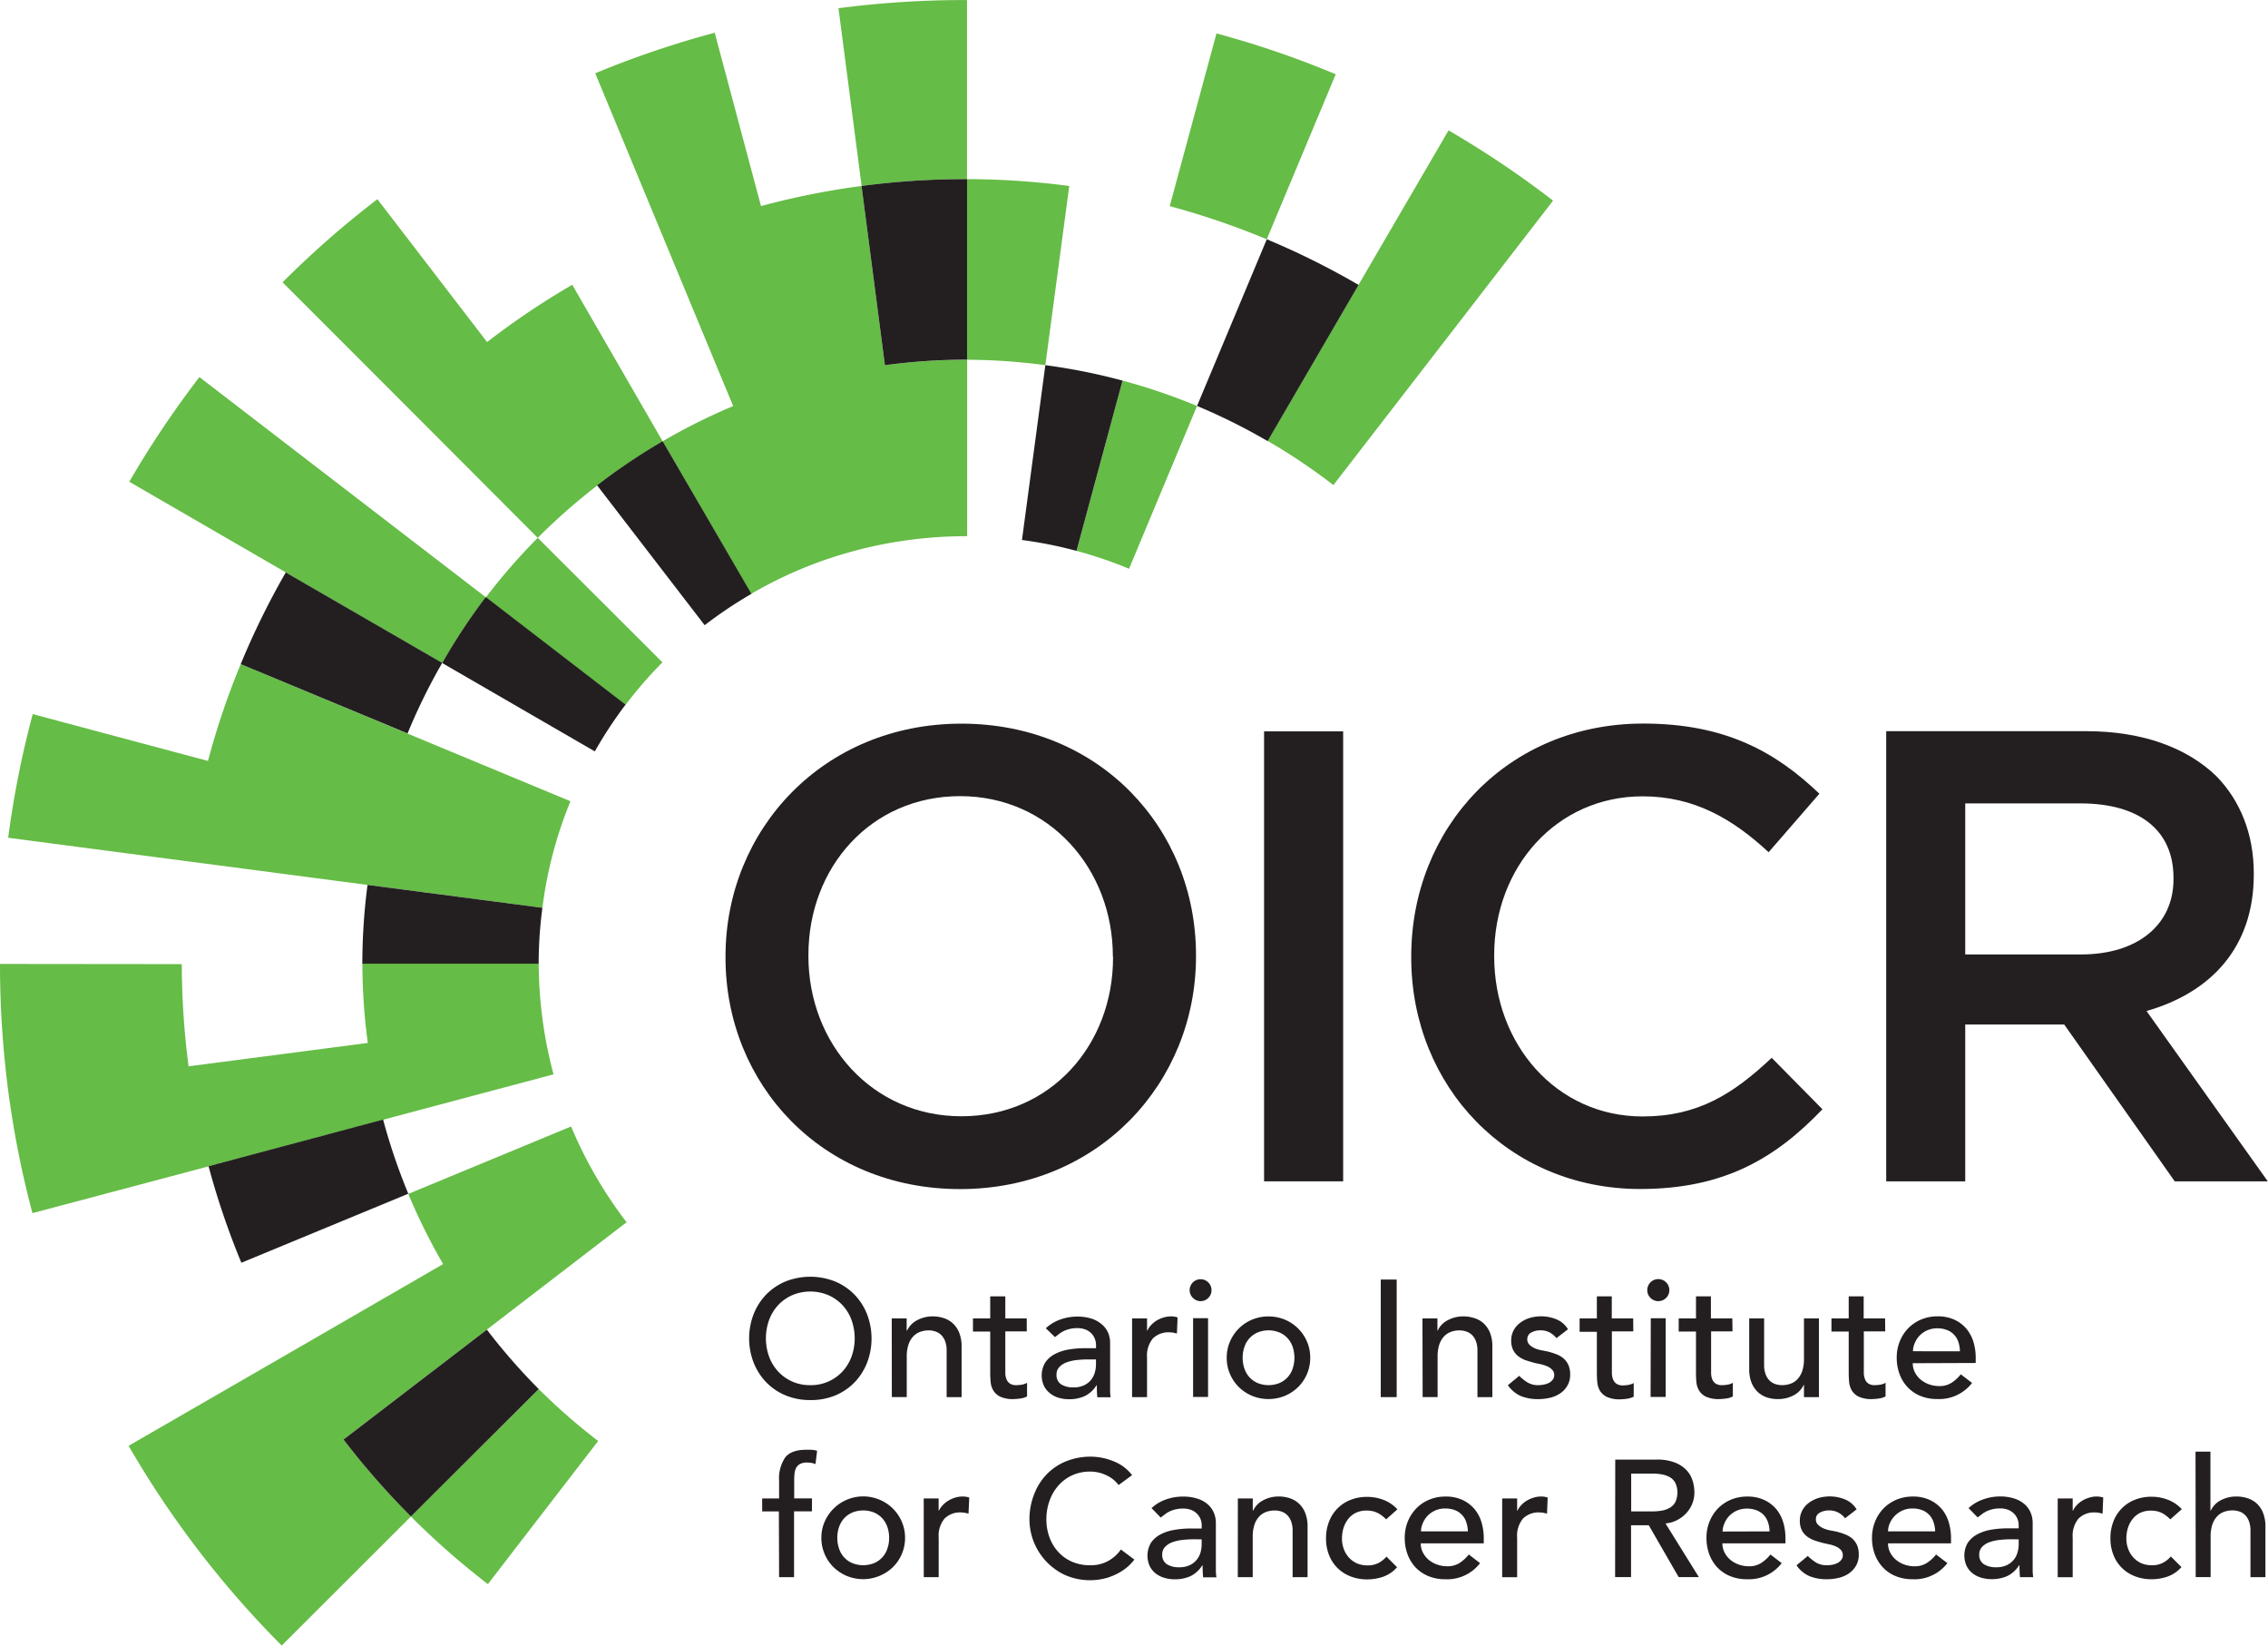 <svg xmlns="http://www.w3.org/2000/svg" viewBox="0 0 485.04 351.85"><defs><style>.cls-1{fill:#65bc46;}.cls-2{fill:#231f20;}</style></defs><title>Layer 1</title><g id="Layer_2" data-name="Layer 2"><g id="Layer_1-2" data-name="Layer 1"><path class="cls-1" d="M206.8,38.3l0-38.29h-.58a207.53,207.53,0,0,0-26.9,1.75l4.95,38a169.24,169.24,0,0,1,22.19-1.46Z"/><path class="cls-1" d="M78.6,189.21,116,194.1a88.65,88.65,0,0,1,6-22.78L87.16,156.85,51.48,142a165,165,0,0,0-7,20.7L7,152.69a206.1,206.1,0,0,0-5.25,26.44l38.5,5.05Z"/><path class="cls-1" d="M260.16,7.15l-10,36.93a166.73,166.73,0,0,1,20.75,7.08l14.75-35.28A202.76,202.76,0,0,0,260.16,7.15Z"/><path class="cls-1" d="M127.92,308.11A130.53,130.53,0,0,1,115.21,297L87.88,324.26a167.49,167.49,0,0,0,16.46,14.45Z"/><path class="cls-1" d="M81.93,239.42l36.45-9.71A92.68,92.68,0,0,1,115.21,206l-37.71,0A129.35,129.35,0,0,0,78.66,223l-38.33,5a169.4,169.4,0,0,1-1.45-21.85L0,206.11v.08a208.92,208.92,0,0,0,1.72,26.75,206.19,206.19,0,0,0,5.22,26.45l37.66-10Z"/><path class="cls-1" d="M134,261.34a92.52,92.52,0,0,1-6.61-9.89,89.89,89.89,0,0,1-5.25-10.59L87.32,255.28a128.71,128.71,0,0,0,7.45,15L61.3,289.63,27.5,309.14a208.12,208.12,0,0,0,32.75,42.71l27.63-27.59A168.51,168.51,0,0,1,73.46,307.8l30.66-23.51Z"/><path class="cls-1" d="M230.24,117.79a89.79,89.79,0,0,1,11.22,3.82L256,86.8a128.13,128.13,0,0,0-15.93-5.42Z"/><path class="cls-1" d="M189.25,78.09l-5-38.33a168,168,0,0,0-21.5,4.3L152.85,7a203.65,203.65,0,0,0-25.55,8.67L142,51.14,156.8,86.83a128.22,128.22,0,0,0-15.07,7.51L160.62,127a89.17,89.17,0,0,1,21.84-9.14,88.33,88.33,0,0,1,11.67-2.36,91,91,0,0,1,12.31-.85h.4l0-37.72h-.38A130,130,0,0,0,189.25,78.09Z"/><path class="cls-1" d="M206.82,76.92a130.1,130.1,0,0,1,16.74,1.16l5.11-38.31A169.7,169.7,0,0,0,206.8,38.3Z"/><path class="cls-1" d="M104.17,73.14,80.71,42.59A205.17,205.17,0,0,0,60.43,60.36L87.7,87.64,115,115a131.07,131.07,0,0,1,26.73-20.61L122.38,60.89A166.5,166.5,0,0,0,104.17,73.14Z"/><path class="cls-1" d="M133.79,150.7a92.05,92.05,0,0,1,7.88-9.08L115,115a129.68,129.68,0,0,0-11.11,12.76Z"/><path class="cls-1" d="M42.65,80.63a206.52,206.52,0,0,0-15,22.38l33.48,19.38,33.45,19.38a127.76,127.76,0,0,1,9.32-14.06L73.27,104.17Z"/><path class="cls-1" d="M309.79,27.88l-19.24,33-19.44,33.4a128.61,128.61,0,0,1,14.05,9.44l23.62-30.57,23.36-30.25A206.55,206.55,0,0,0,309.79,27.88Z"/><path class="cls-2" d="M290.55,60.92a166.82,166.82,0,0,0-19.63-9.76L256,86.8a127.92,127.92,0,0,1,15.1,7.52Z"/><path class="cls-2" d="M223.56,78.08l-5,37.38a89.92,89.92,0,0,1,11.67,2.33l9.84-36.41A126.75,126.75,0,0,0,223.56,78.08Z"/><path class="cls-2" d="M206.44,38.3a169.24,169.24,0,0,0-22.19,1.46l5,38.33a130,130,0,0,1,17.19-1.18h.38l0-38.62Z"/><path class="cls-2" d="M51.48,142l35.68,14.82a127.72,127.72,0,0,1,7.41-15.08L61.12,122.39A167,167,0,0,0,51.48,142Z"/><path class="cls-2" d="M87.88,324.26,115.21,297a130.11,130.11,0,0,1-11.09-12.7L73.46,307.8A168.51,168.51,0,0,0,87.88,324.26Z"/><path class="cls-2" d="M94.57,141.77l32.64,18.89a89.78,89.78,0,0,1,6.58-10l-29.9-23A127.76,127.76,0,0,0,94.57,141.77Z"/><path class="cls-2" d="M77.49,205.86c0,.07,0,.13,0,.2l37.71,0v-.18A91.33,91.33,0,0,1,116,194.1L78.6,189.21A130.54,130.54,0,0,0,77.49,205.86Z"/><path class="cls-2" d="M51.62,270l35.7-14.76a128.1,128.1,0,0,1-5.39-15.86L44.6,249.36A167.1,167.1,0,0,0,51.62,270Z"/><path class="cls-2" d="M127.7,103.78l23,29.9a92.07,92.07,0,0,1,10-6.7L141.73,94.34A128.35,128.35,0,0,0,127.7,103.78Z"/><path class="cls-2" d="M173.31,299.36a13.48,13.48,0,0,1-5.29-1,12.38,12.38,0,0,1-4.13-2.78,12.9,12.9,0,0,1-2.7-4.19,14.39,14.39,0,0,1,0-10.44,12.8,12.8,0,0,1,2.7-4.19A12.55,12.55,0,0,1,168,274a14.36,14.36,0,0,1,10.58,0,12.49,12.49,0,0,1,4.14,2.79,12.8,12.8,0,0,1,2.7,4.19,14.53,14.53,0,0,1,0,10.44,12.9,12.9,0,0,1-2.7,4.19,12.32,12.32,0,0,1-4.14,2.78A13.44,13.44,0,0,1,173.31,299.36Zm0-3.19a9.13,9.13,0,0,0,6.89-2.95,9.52,9.52,0,0,0,1.92-3.17,11.63,11.63,0,0,0,0-7.78,9.46,9.46,0,0,0-1.92-3.18,9.34,9.34,0,0,0-3-2.14,9.93,9.93,0,0,0-7.81,0,9.34,9.34,0,0,0-3,2.14,9.46,9.46,0,0,0-1.92,3.18,11.63,11.63,0,0,0,0,7.78,9.52,9.52,0,0,0,1.92,3.17,9.12,9.12,0,0,0,6.88,2.95Z"/><path class="cls-2" d="M190.71,281.9h3.19v2.59H194a4.69,4.69,0,0,1,2.1-2.18,6.88,6.88,0,0,1,3.44-.84,7.29,7.29,0,0,1,2.33.38,5.2,5.2,0,0,1,1.95,1.15,5.52,5.52,0,0,1,1.33,2,7.75,7.75,0,0,1,.5,2.9v10.83h-3.2v-9.94a5.47,5.47,0,0,0-.32-2,3.51,3.51,0,0,0-.85-1.35,3.13,3.13,0,0,0-1.22-.74,4.35,4.35,0,0,0-1.44-.24,5.33,5.33,0,0,0-1.85.32,3.86,3.86,0,0,0-1.49,1,4.72,4.72,0,0,0-1,1.75,7.89,7.89,0,0,0-.36,2.52v8.67h-3.19Z"/><path class="cls-2" d="M219.59,284.67H215v7.63c0,.47,0,.94,0,1.4a3.75,3.75,0,0,0,.27,1.25,2,2,0,0,0,.71.88,2.39,2.39,0,0,0,1.4.34,6.8,6.8,0,0,0,1.17-.11,3.27,3.27,0,0,0,1.1-.39v2.91a4.18,4.18,0,0,1-1.47.45,11.38,11.38,0,0,1-1.4.12,6.48,6.48,0,0,1-2.86-.51,3.61,3.61,0,0,1-1.49-1.33,4.37,4.37,0,0,1-.57-1.83q-.09-1-.09-2v-8.77h-3.69V281.9h3.69v-4.72H215v4.72h4.58Z"/><path class="cls-2" d="M223.66,284a9,9,0,0,1,3.12-1.87,10.84,10.84,0,0,1,3.55-.62,10,10,0,0,1,3.18.46,6.21,6.21,0,0,1,2.18,1.25A4.8,4.8,0,0,1,237,285a5.43,5.43,0,0,1,.41,2.11v8.59c0,.59,0,1.14,0,1.64s.06,1,.1,1.42h-2.84c-.07-.86-.1-1.71-.1-2.56h-.07a6.12,6.12,0,0,1-2.52,2.31,8,8,0,0,1-3.38.67,7.81,7.81,0,0,1-2.23-.32,5.35,5.35,0,0,1-1.87-1,4.55,4.55,0,0,1-1.26-1.58,5.44,5.44,0,0,1,.27-4.91,5.51,5.51,0,0,1,2-1.8,9.6,9.6,0,0,1,2.94-1,20.68,20.68,0,0,1,3.61-.3h2.34v-.71a3.43,3.43,0,0,0-.25-1.28,3.45,3.45,0,0,0-2-2,4.72,4.72,0,0,0-1.77-.3,6.46,6.46,0,0,0-1.62.18,7.16,7.16,0,0,0-1.26.44,6.12,6.12,0,0,0-1,.62l-.88.68Zm9,6.67a20.6,20.6,0,0,0-2.33.13,9,9,0,0,0-2.17.48,4,4,0,0,0-1.59,1,2.22,2.22,0,0,0-.62,1.63,2.33,2.33,0,0,0,1,2.1,4.83,4.83,0,0,0,2.65.64,5,5,0,0,0,2.23-.45,4.05,4.05,0,0,0,1.49-1.15,4.5,4.5,0,0,0,.82-1.58,6.12,6.12,0,0,0,.25-1.72v-1.07Z"/><path class="cls-2" d="M242.11,281.9h3.2v2.59h.07a4.46,4.46,0,0,1,.85-1.22,6.06,6.06,0,0,1,1.19-.95,6.66,6.66,0,0,1,1.44-.62,5.61,5.61,0,0,1,1.56-.23,4.23,4.23,0,0,1,1.42.22l-.14,3.44-.78-.18a4.11,4.11,0,0,0-.78-.07,4.74,4.74,0,0,0-3.59,1.31,5.79,5.79,0,0,0-1.24,4.09v8.45h-3.2Z"/><path class="cls-2" d="M254.42,275.86a2.34,2.34,0,1,1,4,1.65,2.29,2.29,0,0,1-3.3,0A2.25,2.25,0,0,1,254.42,275.86Zm.74,6h3.2v16.83h-3.2Z"/><path class="cls-2" d="M262.35,290.31a8.56,8.56,0,0,1,.69-3.44,8.86,8.86,0,0,1,4.74-4.71,9.3,9.3,0,0,1,7,0,8.86,8.86,0,0,1,4.74,4.71,8.56,8.56,0,0,1,.69,3.44,8.76,8.76,0,0,1-2.59,6.27,9.08,9.08,0,0,1-2.84,1.88,9.3,9.3,0,0,1-7,0,9.08,9.08,0,0,1-2.84-1.88,8.76,8.76,0,0,1-2.59-6.27Zm3.41,0a6.91,6.91,0,0,0,.39,2.36,5.17,5.17,0,0,0,1.1,1.85,5.08,5.08,0,0,0,1.74,1.21,6.26,6.26,0,0,0,4.61,0,5.08,5.08,0,0,0,1.74-1.21,5.17,5.17,0,0,0,1.1-1.85,7.34,7.34,0,0,0,0-4.72,5.13,5.13,0,0,0-1.1-1.84,4.94,4.94,0,0,0-1.74-1.21,6.13,6.13,0,0,0-4.61,0,4.94,4.94,0,0,0-1.74,1.21,5.13,5.13,0,0,0-1.1,1.84A6.91,6.91,0,0,0,265.76,290.31Z"/><path class="cls-2" d="M295.29,273.59h3.41v25.14h-3.41Z"/><path class="cls-2" d="M304.21,281.9h3.2v2.59h.07a4.64,4.64,0,0,1,2.1-2.18,6.88,6.88,0,0,1,3.44-.84,7.23,7.23,0,0,1,2.32.38,5.16,5.16,0,0,1,2,1.15,5.79,5.79,0,0,1,1.33,2,7.76,7.76,0,0,1,.49,2.9v10.83h-3.19v-9.94a5.69,5.69,0,0,0-.32-2,3.63,3.63,0,0,0-.85-1.35,3.24,3.24,0,0,0-1.23-.74,4.34,4.34,0,0,0-1.43-.24,5.28,5.28,0,0,0-1.85.32,3.79,3.79,0,0,0-1.49,1,4.73,4.73,0,0,0-1,1.75,8.2,8.2,0,0,0-.35,2.52v8.67h-3.2Z"/><path class="cls-2" d="M332.87,286.12a5.06,5.06,0,0,0-1.4-1.19,4.05,4.05,0,0,0-2-.48,3.86,3.86,0,0,0-2,.48,1.53,1.53,0,0,0-.84,1.41,1.58,1.58,0,0,0,.48,1.2,3.76,3.76,0,0,0,1.14.75,6.16,6.16,0,0,0,1.4.42l1.28.25a15,15,0,0,1,1.93.61,5,5,0,0,1,1.56.92,3.91,3.91,0,0,1,1,1.38,4.77,4.77,0,0,1,.38,2,4.57,4.57,0,0,1-.61,2.43,4.93,4.93,0,0,1-1.56,1.65,6.57,6.57,0,0,1-2.18.93,10.88,10.88,0,0,1-2.47.28,9.63,9.63,0,0,1-3.67-.64,6.52,6.52,0,0,1-2.83-2.34l2.42-2a10.31,10.31,0,0,0,1.74,1.39,4.33,4.33,0,0,0,2.34.6,5.69,5.69,0,0,0,1.22-.13,3.92,3.92,0,0,0,1.11-.38,2.57,2.57,0,0,0,.78-.68,1.55,1.55,0,0,0,.3-.94,1.61,1.61,0,0,0-.45-1.17,3.19,3.19,0,0,0-1.06-.73,7.73,7.73,0,0,0-1.31-.43l-1.23-.26q-1-.26-1.95-.57a5.85,5.85,0,0,1-1.63-.85,3.92,3.92,0,0,1-1.14-1.35,4.4,4.4,0,0,1-.43-2,4.65,4.65,0,0,1,.55-2.29,4.94,4.94,0,0,1,1.46-1.62,6.4,6.4,0,0,1,2.06-1,8.77,8.77,0,0,1,2.32-.32,8.66,8.66,0,0,1,3.27.64,5.19,5.19,0,0,1,2.48,2.13Z"/><path class="cls-2" d="M349.3,284.67h-4.58v7.63c0,.47,0,.94,0,1.4A3.75,3.75,0,0,0,345,295a2.12,2.12,0,0,0,.71.88,2.41,2.41,0,0,0,1.41.34,6.89,6.89,0,0,0,1.17-.11,3.35,3.35,0,0,0,1.1-.39v2.91a4.18,4.18,0,0,1-1.47.45,11.66,11.66,0,0,1-1.41.12,6.43,6.43,0,0,1-2.85-.51,3.58,3.58,0,0,1-1.5-1.33,4.35,4.35,0,0,1-.56-1.83q-.09-1-.09-2v-8.77h-3.69V281.9h3.69v-4.72h3.19v4.72h4.58Z"/><path class="cls-2" d="M352.29,275.87a2.36,2.36,0,1,1,.69,1.65A2.29,2.29,0,0,1,352.29,275.87Zm.75,6h3.19v16.83H353Z"/><path class="cls-2" d="M370.52,284.67h-4.58v7.63c0,.47,0,.94,0,1.4a3.75,3.75,0,0,0,.26,1.25,2,2,0,0,0,.71.88,2.39,2.39,0,0,0,1.4.34,7,7,0,0,0,1.18-.11,3.43,3.43,0,0,0,1.1-.39v2.91a4.17,4.17,0,0,1-1.48.45,11.38,11.38,0,0,1-1.4.12,6.51,6.51,0,0,1-2.86-.51,3.61,3.61,0,0,1-1.49-1.33,4.37,4.37,0,0,1-.57-1.83c-.06-.68-.08-1.36-.08-2v-8.77h-3.7V281.9h3.7v-4.72h3.19v4.72h4.58Z"/><path class="cls-2" d="M389,298.73h-3.2v-2.6h-.07a4.73,4.73,0,0,1-2.09,2.19,7,7,0,0,1-3.45.83,7.17,7.17,0,0,1-2.34-.37,5.25,5.25,0,0,1-1.93-1.15,5.71,5.71,0,0,1-1.34-2,7.71,7.71,0,0,1-.49-2.89V281.9h3.19v9.94a5.63,5.63,0,0,0,.32,2,3.63,3.63,0,0,0,.85,1.35,3.15,3.15,0,0,0,1.23.75,4.62,4.62,0,0,0,1.44.23,5.27,5.27,0,0,0,1.84-.32,3.76,3.76,0,0,0,1.49-1,4.78,4.78,0,0,0,1-1.76,8.2,8.2,0,0,0,.35-2.52V281.9H389Z"/><path class="cls-2" d="M403.18,284.67H398.6v7.63c0,.47,0,.94,0,1.4a4,4,0,0,0,.27,1.25,2,2,0,0,0,.71.88,2.39,2.39,0,0,0,1.4.34,6.8,6.8,0,0,0,1.17-.11,3.35,3.35,0,0,0,1.1-.39v2.91a4.18,4.18,0,0,1-1.47.45,11.38,11.38,0,0,1-1.4.12,6.48,6.48,0,0,1-2.86-.51,3.61,3.61,0,0,1-1.49-1.33,4.37,4.37,0,0,1-.57-1.83q-.09-1-.09-2v-8.77h-3.69V281.9h3.69v-4.72h3.2v4.72h4.58Z"/><path class="cls-2" d="M409.07,291.48a4.2,4.2,0,0,0,.48,2,5,5,0,0,0,1.26,1.54,5.89,5.89,0,0,0,1.81,1,6.7,6.7,0,0,0,2.13.35,4.75,4.75,0,0,0,2.59-.69,8.26,8.26,0,0,0,2-1.83l2.41,1.85a8.89,8.89,0,0,1-7.45,3.44,9.29,9.29,0,0,1-3.61-.67,7.86,7.86,0,0,1-2.73-1.87,8.23,8.23,0,0,1-1.72-2.8,10,10,0,0,1-.6-3.5,9.11,9.11,0,0,1,.65-3.49,8.65,8.65,0,0,1,1.81-2.81,8.36,8.36,0,0,1,2.75-1.86,8.89,8.89,0,0,1,3.48-.68,8.32,8.32,0,0,1,3.78.78,7.56,7.56,0,0,1,2.54,2,8.2,8.2,0,0,1,1.44,2.84,11.74,11.74,0,0,1,.44,3.22v1.13Zm10.09-2.55a7.11,7.11,0,0,0-.34-2,4.34,4.34,0,0,0-.91-1.54,4.09,4.09,0,0,0-1.51-1,5.45,5.45,0,0,0-2.11-.37,5.16,5.16,0,0,0-3.8,1.6,5.1,5.1,0,0,0-1,1.58,4.32,4.32,0,0,0-.38,1.72Z"/><path class="cls-2" d="M166.57,323.17H163V320.4h3.62v-3.76a8,8,0,0,1,1.3-5c.86-1.1,2.35-1.65,4.45-1.65.36,0,.73,0,1.12,0a6.13,6.13,0,0,1,1.26.21l-.35,2.84a4.81,4.81,0,0,0-.89-.25,6.61,6.61,0,0,0-.92-.07,3.12,3.12,0,0,0-1.42.27,2,2,0,0,0-.84.76,3,3,0,0,0-.39,1.19,12.37,12.37,0,0,0-.09,1.58v3.87h3.8v2.77h-3.83v14.06h-3.2Z"/><path class="cls-2" d="M175.66,328.81a8.43,8.43,0,0,1,.7-3.44,9,9,0,0,1,11.76-4.7,8.69,8.69,0,0,1,2.84,1.9,8.84,8.84,0,0,1,1.9,2.8,8.6,8.6,0,0,1,.7,3.44,8.78,8.78,0,0,1-.7,3.47,8.62,8.62,0,0,1-1.9,2.8,9.19,9.19,0,0,1-9.87,1.88,9.19,9.19,0,0,1-2.84-1.88,8.76,8.76,0,0,1-1.89-2.8A8.61,8.61,0,0,1,175.66,328.81Zm3.41,0a6.87,6.87,0,0,0,.39,2.36,5,5,0,0,0,2.84,3.06,6.28,6.28,0,0,0,4.62,0,5,5,0,0,0,2.84-3.06,6.87,6.87,0,0,0,.39-2.36,7,7,0,0,0-.39-2.36,5.37,5.37,0,0,0-1.1-1.84,5.28,5.28,0,0,0-1.74-1.21,6.28,6.28,0,0,0-4.62,0,5.28,5.28,0,0,0-1.74,1.21,5.37,5.37,0,0,0-1.1,1.84A7,7,0,0,0,179.07,328.81Z"/><path class="cls-2" d="M197.55,320.4h3.19V323h.07a4.5,4.5,0,0,1,.86-1.22,5.42,5.42,0,0,1,1.19-.94,6,6,0,0,1,1.43-.62,5.3,5.3,0,0,1,1.57-.24,4.55,4.55,0,0,1,1.42.22l-.15,3.44-.78-.18a5.14,5.14,0,0,0-.78-.07A4.67,4.67,0,0,0,202,324.7a5.74,5.74,0,0,0-1.25,4.08v8.45h-3.19Z"/><path class="cls-2" d="M239.23,317.53a6.9,6.9,0,0,0-2.7-2.13,8,8,0,0,0-3.37-.75,9.13,9.13,0,0,0-3.86.8,8.85,8.85,0,0,0-2.94,2.18,9.91,9.91,0,0,0-1.9,3.25,11.61,11.61,0,0,0-.68,4,11.22,11.22,0,0,0,.64,3.77,9.42,9.42,0,0,0,1.85,3.12,8.56,8.56,0,0,0,2.94,2.13,9.57,9.57,0,0,0,3.95.78,7.72,7.72,0,0,0,3.79-.89,8.19,8.19,0,0,0,2.77-2.48l2.88,2.16a9.54,9.54,0,0,1-1,1.12,9.91,9.91,0,0,1-1.88,1.46,13.75,13.75,0,0,1-2.82,1.28,13.35,13.35,0,0,1-9.19-.59,13.17,13.17,0,0,1-7.55-11.86,14.65,14.65,0,0,1,1-5.37,12.6,12.6,0,0,1,2.68-4.26,11.92,11.92,0,0,1,4.14-2.79,13.89,13.89,0,0,1,5.32-1,13,13,0,0,1,4.88,1,9.11,9.11,0,0,1,3.93,2.95Z"/><path class="cls-2" d="M246.27,322.46a8.77,8.77,0,0,1,3.13-1.86A10.51,10.51,0,0,1,253,320a9.58,9.58,0,0,1,3.17.47,6.1,6.1,0,0,1,2.19,1.24,5.12,5.12,0,0,1,1.26,1.79,5.66,5.66,0,0,1,.41,2.11v8.59c0,.6,0,1.14,0,1.64s.06,1,.11,1.42h-2.84c-.07-.85-.11-1.71-.11-2.56h-.07a6.12,6.12,0,0,1-2.52,2.31,8,8,0,0,1-3.37.67,7.54,7.54,0,0,1-2.24-.32,5.46,5.46,0,0,1-1.86-.95,4.5,4.5,0,0,1-1.26-1.58,5.41,5.41,0,0,1,.26-4.92,5.57,5.57,0,0,1,2-1.79,9.57,9.57,0,0,1,3-1,20.48,20.48,0,0,1,3.6-.3H257v-.71a3.62,3.62,0,0,0-.24-1.28,3.57,3.57,0,0,0-.75-1.15,3.63,3.63,0,0,0-1.24-.82,4.77,4.77,0,0,0-1.78-.3,6.44,6.44,0,0,0-1.61.18,6.89,6.89,0,0,0-1.26.44,5.74,5.74,0,0,0-1,.62l-.89.68Zm9,6.67a20.73,20.73,0,0,0-2.33.13,8.77,8.77,0,0,0-2.16.48,4,4,0,0,0-1.6,1,2.27,2.27,0,0,0-.62,1.63,2.32,2.32,0,0,0,1,2.1,4.82,4.82,0,0,0,2.64.64,5.08,5.08,0,0,0,2.24-.45,4.22,4.22,0,0,0,1.49-1.15,4.5,4.5,0,0,0,.82-1.58,6.43,6.43,0,0,0,.24-1.72v-1.07Z"/><path class="cls-2" d="M264.73,320.4h3.19V323H268a4.67,4.67,0,0,1,2.09-2.18,6.88,6.88,0,0,1,3.44-.84,7.29,7.29,0,0,1,2.33.38,5.33,5.33,0,0,1,1.95,1.15,5.48,5.48,0,0,1,1.33,2,7.66,7.66,0,0,1,.5,2.89v10.83h-3.2v-9.94a5.51,5.51,0,0,0-.32-2,3.67,3.67,0,0,0-.85-1.35,3.13,3.13,0,0,0-1.22-.74,4.34,4.34,0,0,0-1.44-.23,5.1,5.1,0,0,0-1.85.32,3.91,3.91,0,0,0-1.49,1,4.8,4.8,0,0,0-1,1.75,8,8,0,0,0-.36,2.53v8.66h-3.19Z"/><path class="cls-2" d="M296.44,324.87a6.79,6.79,0,0,0-1.86-1.4,5.24,5.24,0,0,0-2.33-.48,5.15,5.15,0,0,0-2.29.48,4.66,4.66,0,0,0-1.63,1.32,5.9,5.9,0,0,0-1,1.91A7.67,7.67,0,0,0,287,329a6.23,6.23,0,0,0,.39,2.21,5.45,5.45,0,0,0,1.1,1.83,5.12,5.12,0,0,0,1.7,1.23,5.53,5.53,0,0,0,2.24.44,5.12,5.12,0,0,0,2.31-.48,5.76,5.76,0,0,0,1.77-1.4l2.27,2.27a7,7,0,0,1-2.89,2,10.18,10.18,0,0,1-3.5.6,9.48,9.48,0,0,1-3.56-.64,8.11,8.11,0,0,1-2.79-1.79,8,8,0,0,1-1.81-2.77,9.49,9.49,0,0,1-.64-3.57,9.66,9.66,0,0,1,.64-3.58,8.2,8.2,0,0,1,1.79-2.8,8,8,0,0,1,2.77-1.83,9.46,9.46,0,0,1,3.6-.66,9.67,9.67,0,0,1,3.54.66,7.71,7.71,0,0,1,2.92,2Z"/><path class="cls-2" d="M303.85,330a4.08,4.08,0,0,0,.48,2,4.94,4.94,0,0,0,1.25,1.55,6.14,6.14,0,0,0,1.82,1,6.35,6.35,0,0,0,2.13.35,4.8,4.8,0,0,0,2.59-.69,8.41,8.41,0,0,0,2-1.83l2.41,1.85a8.86,8.86,0,0,1-7.45,3.44,9.2,9.2,0,0,1-3.6-.67,7.92,7.92,0,0,1-2.74-1.86,8.38,8.38,0,0,1-1.72-2.81,10,10,0,0,1-.6-3.5,9.3,9.3,0,0,1,.65-3.49,8.78,8.78,0,0,1,1.82-2.81,8.15,8.15,0,0,1,2.75-1.86,8.82,8.82,0,0,1,3.48-.68,8.32,8.32,0,0,1,3.78.79,7.4,7.4,0,0,1,2.53,2,7.79,7.79,0,0,1,1.44,2.84,11.63,11.63,0,0,1,.45,3.21V330Zm10.08-2.56a7,7,0,0,0-.34-1.95,4.09,4.09,0,0,0-2.41-2.58,5.73,5.73,0,0,0-2.12-.37,5.16,5.16,0,0,0-3.79,1.6,5.32,5.32,0,0,0-1,1.58,4.3,4.3,0,0,0-.37,1.72Z"/><path class="cls-2" d="M321.26,320.4h3.2V323h.07a4.46,4.46,0,0,1,.85-1.22,5.67,5.67,0,0,1,1.19-.94,6.2,6.2,0,0,1,1.44-.62,5.28,5.28,0,0,1,1.56-.24,4.55,4.55,0,0,1,1.42.22l-.14,3.44-.78-.18a5.14,5.14,0,0,0-.78-.07,4.69,4.69,0,0,0-3.59,1.32,5.74,5.74,0,0,0-1.24,4.08v8.45h-3.2Z"/><path class="cls-2" d="M345.44,312.09h8.84a10.25,10.25,0,0,1,4,.66,6.72,6.72,0,0,1,2.47,1.67,5.73,5.73,0,0,1,1.26,2.27,8.83,8.83,0,0,1,.36,2.43,6.59,6.59,0,0,1-.43,2.33,6.38,6.38,0,0,1-1.23,2,6.93,6.93,0,0,1-1.95,1.53,6.81,6.81,0,0,1-2.57.76l7.13,11.47H359l-6.39-11.08h-3.79v11.08h-3.41Zm3.41,11.08h4.47a11.81,11.81,0,0,0,2-.16,5.26,5.26,0,0,0,1.74-.59,3.11,3.11,0,0,0,1.22-1.22,4.91,4.91,0,0,0,0-4.15,3.14,3.14,0,0,0-1.22-1.23,5.25,5.25,0,0,0-1.74-.58,11.81,11.81,0,0,0-2-.16h-4.47Z"/><path class="cls-2" d="M368.36,330a4.19,4.19,0,0,0,.48,2,5.12,5.12,0,0,0,1.26,1.55,6.09,6.09,0,0,0,1.81,1,6.43,6.43,0,0,0,2.13.35,4.75,4.75,0,0,0,2.59-.69,8.26,8.26,0,0,0,2-1.83l2.41,1.85a8.86,8.86,0,0,1-7.45,3.44A9.29,9.29,0,0,1,370,337a8,8,0,0,1-2.73-1.86,8.38,8.38,0,0,1-1.72-2.81,10,10,0,0,1-.6-3.5,9.11,9.11,0,0,1,.65-3.49,8.76,8.76,0,0,1,1.81-2.81,8.36,8.36,0,0,1,2.75-1.86,8.89,8.89,0,0,1,3.48-.68,8.32,8.32,0,0,1,3.78.79,7.44,7.44,0,0,1,2.54,2,8.11,8.11,0,0,1,1.44,2.84,11.62,11.62,0,0,1,.44,3.21V330Zm10.09-2.56a7,7,0,0,0-.34-1.95,4.38,4.38,0,0,0-.91-1.55,4.22,4.22,0,0,0-1.51-1,5.64,5.64,0,0,0-2.11-.37,5.23,5.23,0,0,0-2.15.44,5.38,5.38,0,0,0-1.65,1.16,5.1,5.1,0,0,0-1,1.58,4.32,4.32,0,0,0-.38,1.72Z"/><path class="cls-2" d="M394.59,324.63a4.62,4.62,0,0,0-1.4-1.19,4.05,4.05,0,0,0-2-.48,3.86,3.86,0,0,0-2,.48,1.51,1.51,0,0,0-.84,1.4,1.57,1.57,0,0,0,.48,1.2,3.76,3.76,0,0,0,1.14.75,6.92,6.92,0,0,0,1.4.43l1.28.24a14.56,14.56,0,0,1,1.93.61,5.37,5.37,0,0,1,1.57.92,4.1,4.1,0,0,1,1,1.39,4.86,4.86,0,0,1,.37,2,4.63,4.63,0,0,1-.61,2.44,5.13,5.13,0,0,1-1.56,1.65,6.67,6.67,0,0,1-2.18.92,10.88,10.88,0,0,1-2.47.28,9.66,9.66,0,0,1-3.67-.64,6.44,6.44,0,0,1-2.82-2.34l2.41-2a9.83,9.83,0,0,0,1.74,1.39,4.33,4.33,0,0,0,2.34.6,6.57,6.57,0,0,0,1.23-.12,4.32,4.32,0,0,0,1.1-.39,2.46,2.46,0,0,0,.78-.68,1.53,1.53,0,0,0,.3-.94,1.65,1.65,0,0,0-.44-1.17,3.23,3.23,0,0,0-1.07-.73,6.91,6.91,0,0,0-1.31-.42l-1.23-.27c-.68-.16-1.33-.36-1.95-.57a5.85,5.85,0,0,1-1.63-.85,3.94,3.94,0,0,1-1.14-1.35,4.38,4.38,0,0,1-.42-2,4.54,4.54,0,0,1,.55-2.29,4.9,4.9,0,0,1,1.45-1.62,6.85,6.85,0,0,1,2.06-1,8.79,8.79,0,0,1,2.33-.32,8.65,8.65,0,0,1,3.26.64,5.25,5.25,0,0,1,2.49,2.13Z"/><path class="cls-2" d="M403.78,330a4.19,4.19,0,0,0,.48,2,5.12,5.12,0,0,0,1.26,1.55,6,6,0,0,0,1.81,1,6.35,6.35,0,0,0,2.13.35,4.77,4.77,0,0,0,2.59-.69,8.22,8.22,0,0,0,2-1.83l2.42,1.85a8.88,8.88,0,0,1-7.46,3.44,9.27,9.27,0,0,1-3.6-.67,7.79,7.79,0,0,1-2.73-1.86,8.4,8.4,0,0,1-1.73-2.81,10,10,0,0,1-.6-3.5,9.11,9.11,0,0,1,.66-3.49,8.59,8.59,0,0,1,1.81-2.81,8.25,8.25,0,0,1,2.75-1.86,8.82,8.82,0,0,1,3.48-.68,8.32,8.32,0,0,1,3.78.79,7.54,7.54,0,0,1,2.54,2,7.93,7.93,0,0,1,1.43,2.84,11.63,11.63,0,0,1,.45,3.21V330Zm10.08-2.56a6.63,6.63,0,0,0-.34-1.95,4.09,4.09,0,0,0-2.41-2.58,5.68,5.68,0,0,0-2.11-.37,5.23,5.23,0,0,0-2.15.44,5.38,5.38,0,0,0-1.65,1.16,5.32,5.32,0,0,0-1.05,1.58,4.3,4.3,0,0,0-.37,1.72Z"/><path class="cls-2" d="M421,322.46a8.77,8.77,0,0,1,3.13-1.86,10.51,10.51,0,0,1,3.55-.63,9.58,9.58,0,0,1,3.17.47,6.1,6.1,0,0,1,2.19,1.24,5.12,5.12,0,0,1,1.26,1.79,5.66,5.66,0,0,1,.41,2.11v8.59c0,.6,0,1.14,0,1.64s.06,1,.11,1.42H432c-.07-.85-.11-1.71-.11-2.56h-.07a6.12,6.12,0,0,1-2.52,2.31,8,8,0,0,1-3.37.67,7.54,7.54,0,0,1-2.24-.32,5.46,5.46,0,0,1-1.86-.95,4.5,4.5,0,0,1-1.26-1.58,5.41,5.41,0,0,1,.26-4.92,5.57,5.57,0,0,1,2-1.79,9.57,9.57,0,0,1,2.95-1,20.48,20.48,0,0,1,3.6-.3h2.34v-.71a3.43,3.43,0,0,0-.25-1.28,3.38,3.38,0,0,0-.74-1.15,3.63,3.63,0,0,0-1.24-.82,4.77,4.77,0,0,0-1.78-.3,6.44,6.44,0,0,0-1.61.18,6.89,6.89,0,0,0-1.26.44,5.74,5.74,0,0,0-1,.62l-.89.68Zm9,6.67a20.73,20.73,0,0,0-2.33.13,8.77,8.77,0,0,0-2.16.48,4,4,0,0,0-1.6,1,2.27,2.27,0,0,0-.62,1.63,2.3,2.3,0,0,0,1,2.1,4.82,4.82,0,0,0,2.64.64,5.08,5.08,0,0,0,2.24-.45,4.22,4.22,0,0,0,1.49-1.15,4.32,4.32,0,0,0,.81-1.58,6.07,6.07,0,0,0,.25-1.72v-1.07Z"/><path class="cls-2" d="M440.07,320.4h3.2V323h.07a4.26,4.26,0,0,1,.85-1.22,5.42,5.42,0,0,1,1.19-.94,6.2,6.2,0,0,1,1.44-.62,5.28,5.28,0,0,1,1.56-.24,4.55,4.55,0,0,1,1.42.22l-.14,3.44-.78-.18a5.39,5.39,0,0,0-.79-.07,4.68,4.68,0,0,0-3.58,1.32,5.74,5.74,0,0,0-1.24,4.08v8.45h-3.2Z"/><path class="cls-2" d="M464.14,324.87a6.79,6.79,0,0,0-1.86-1.4A5.27,5.27,0,0,0,460,323a5.12,5.12,0,0,0-2.29.48,4.57,4.57,0,0,0-1.63,1.32,5.9,5.9,0,0,0-1,1.91,7.67,7.67,0,0,0-.33,2.26,6.23,6.23,0,0,0,.39,2.21,5.45,5.45,0,0,0,1.1,1.83,5.12,5.12,0,0,0,1.7,1.23,5.53,5.53,0,0,0,2.24.44,5,5,0,0,0,2.3-.48,5.79,5.79,0,0,0,1.78-1.4l2.27,2.27a7.07,7.07,0,0,1-2.89,2,10.18,10.18,0,0,1-3.5.6,9.57,9.57,0,0,1-3.57-.64,8.16,8.16,0,0,1-2.78-1.79,7.84,7.84,0,0,1-1.81-2.77,9.49,9.49,0,0,1-.64-3.57,9.66,9.66,0,0,1,.64-3.58,8,8,0,0,1,4.56-4.63,9.46,9.46,0,0,1,3.6-.66,9.58,9.58,0,0,1,3.53.66,7.74,7.74,0,0,1,2.93,2Z"/><path class="cls-2" d="M469.54,310.39h3.19V323h.07a4.71,4.71,0,0,1,2.1-2.19,7,7,0,0,1,3.44-.83,7.23,7.23,0,0,1,2.32.37,5.29,5.29,0,0,1,2,1.15,5.6,5.6,0,0,1,1.33,2,7.7,7.7,0,0,1,.5,2.89v10.83h-3.2v-9.94a5.63,5.63,0,0,0-.32-2,3.63,3.63,0,0,0-.85-1.35,3.08,3.08,0,0,0-1.23-.75,4.6,4.6,0,0,0-1.43-.23,5.28,5.28,0,0,0-1.85.32,3.76,3.76,0,0,0-1.49,1,4.78,4.78,0,0,0-1,1.76,8.2,8.2,0,0,0-.35,2.52v8.66h-3.19Z"/><path class="cls-2" d="M205.61,154.73c-29.56,0-50.45,22.68-50.45,49.76v.28c0,27.07,20.62,49.48,50.17,49.48s50.45-22.68,50.45-49.76v-.27C255.78,177.14,235.16,154.73,205.61,154.73Zm32.43,50c0,18.69-13.33,33.95-32.43,33.95s-32.72-15.54-32.72-34.23v-.27c0-18.7,13.33-33.95,32.44-33.95S238,185.8,238,204.49Z"/><rect class="cls-2" x="270.34" y="156.38" width="16.91" height="96.21"/><path class="cls-2" d="M351.3,238.72c-18.42,0-31.75-15.4-31.75-34.23v-.27c0-18.83,13.33-33.95,31.75-33.95,11,0,19.24,4.81,26.94,11.95l10.86-12.51c-9.21-8.79-19.93-15-37.66-15-29.15,0-49.63,22.41-49.63,49.76v.28c0,27.63,20.9,49.48,48.94,49.48,18,0,29-6.6,39-17.05l-10.85-11C370.68,233.91,363.12,238.72,351.3,238.72Z"/><path class="cls-2" d="M459.06,216.17C472.53,212.33,482,202.84,482,187v-.28c0-8.38-2.89-15.53-8-20.76-6.19-6-15.67-9.62-27.77-9.62H403.39V252.6h16.9V219.06h21.17L465.1,252.6H485Zm-38.77-12.09v-32.3H444.9c12.51,0,19.93,5.63,19.93,15.94V188c0,9.76-7.7,16.08-19.79,16.08Z"/></g></g></svg>